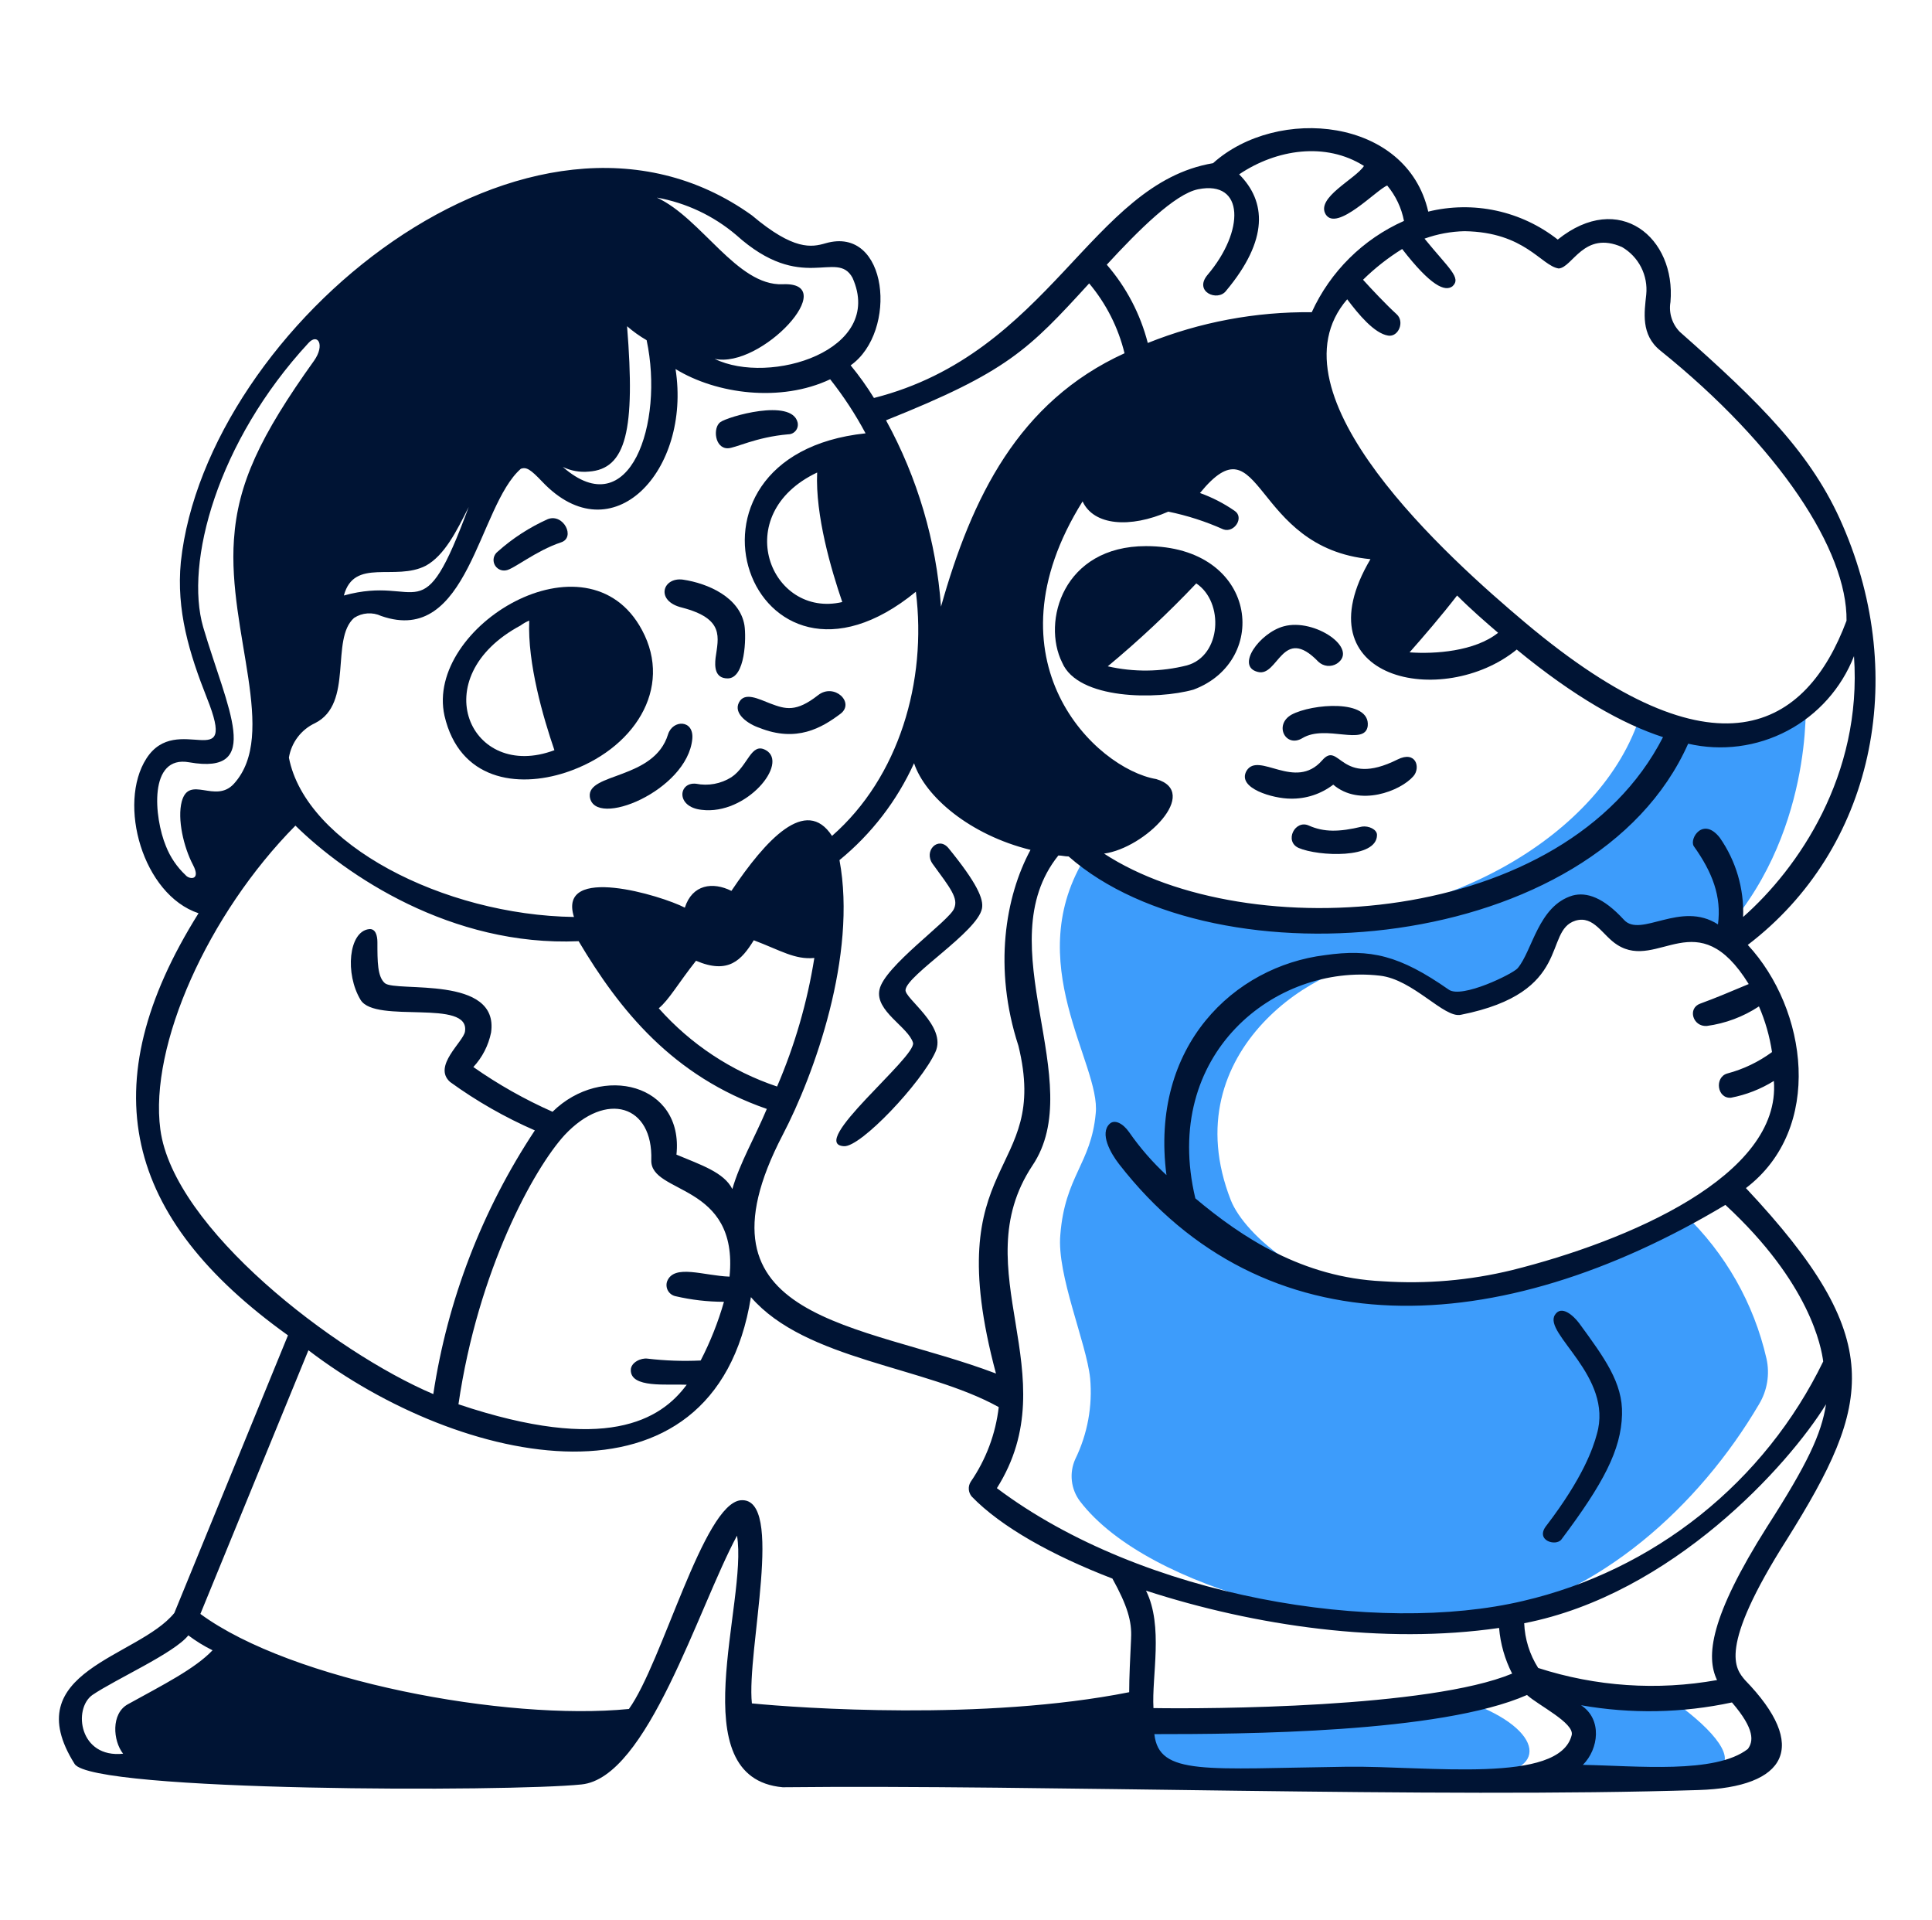 <svg width="156" height="155" viewBox="0 0 156 155" fill="none" xmlns="http://www.w3.org/2000/svg">
<path d="M134.732 137.064C131.644 137.44 130.143 137.891 124.05 135.71C125.479 138.266 130.67 139.395 125.856 143.081C131.497 143.004 137.139 143.833 138.793 142.78C140.373 141.802 137.816 139.17 134.732 137.064Z" fill="#3D9CFB"/>
<path d="M112.165 77.563C114.944 79.819 116.603 80.651 117.58 80.872C118.558 81.094 122.716 79.463 123.602 78.541C124.451 77.656 125.408 74.177 127.439 73.275C129.47 72.372 130.748 76.585 132.328 75.983C136.616 74.404 138.722 75.757 138.722 75.757C146.47 67.633 145.793 56.5 145.793 56.5C141.129 61.69 132.479 57.629 132.479 57.629C129.391 67.633 116.231 74.629 104.345 74.177C93.89 73.801 87.721 69.062 87.721 69.062C82.305 77.638 88.925 85.912 88.473 89.899C88.097 93.961 85.991 94.939 85.617 99.678C85.316 102.912 87.723 108.402 88.023 111.258C88.229 113.509 87.812 115.772 86.82 117.802C86.575 118.349 86.481 118.951 86.548 119.546C86.614 120.141 86.838 120.708 87.197 121.187C92.763 128.484 110.139 132.471 119.692 130.666C129.095 128.935 137.216 121.564 142.033 113.364C142.7 112.259 142.916 110.939 142.635 109.679C141.617 105.229 139.315 101.176 136.015 98.022C136.015 98.022 124.431 104.415 112.17 104.415C106.002 104.415 100.513 99.752 99.383 96.893C94.638 84.784 106.749 77.337 112.165 77.563Z" fill="#3D9CFB"/>
<path d="M118.634 137.44C109.231 140.674 99.302 139.621 92.155 138.869C92.155 138.869 92.077 142.78 95.314 143.382C98.551 143.983 113.894 143.382 119.536 143.305C125.178 143.227 124.728 139.621 118.634 137.44Z" fill="#3D9CFB"/>
<path d="M59.66 56.726C59.208 57.629 60.412 58.456 61.314 58.757C64.325 59.961 66.354 58.757 67.859 57.629C69.062 56.726 67.356 55.1 66.053 56.124C64.278 57.518 63.421 57.253 62.217 56.801C61.239 56.425 60.111 55.823 59.66 56.726Z" fill="#001434"/>
<path d="M61.84 60.562C60.637 59.885 60.411 61.841 59.057 62.744C58.208 63.28 57.185 63.468 56.201 63.271C54.772 63.116 54.546 65.151 56.652 65.377C60.265 65.828 63.721 61.615 61.84 60.562Z" fill="#001434"/>
<path d="M75.306 69.74C76.735 71.697 77.412 72.524 77.036 73.352C76.66 74.329 71.394 78.016 71.014 79.896C70.638 81.626 73.346 82.907 73.722 84.183C74.022 85.312 65.147 92.383 68.155 92.533C69.509 92.61 74.398 87.418 75.527 84.936C76.505 82.829 72.969 80.573 73.12 79.896C73.271 78.692 78.91 75.232 79.288 73.352C79.443 72.599 78.912 71.321 76.58 68.462C75.757 67.482 74.554 68.687 75.306 69.74Z" fill="#001434"/>
<path d="M58.757 36.19C59.359 36.19 61.013 35.288 63.647 35.062C63.765 35.062 63.883 35.034 63.989 34.981C64.096 34.928 64.189 34.851 64.261 34.757C64.334 34.663 64.384 34.553 64.408 34.436C64.431 34.32 64.428 34.199 64.398 34.084C63.897 32.141 58.757 33.633 58.155 34.084C57.553 34.535 57.704 36.19 58.757 36.19Z" fill="#001434"/>
<path d="M104.27 57.703C102.841 58.531 103.818 60.412 105.172 59.584C107.053 58.456 110.212 60.261 110.438 58.607C110.66 56.425 105.921 56.801 104.27 57.703Z" fill="#001434"/>
<path d="M101.558 54.243C103.213 54.695 103.531 50.388 106.448 53.417C106.645 53.607 106.901 53.726 107.173 53.754C107.446 53.782 107.72 53.718 107.952 53.571C109.758 52.367 106.147 49.885 103.665 50.56C101.709 51.084 99.753 53.793 101.558 54.243Z" fill="#001434"/>
<path d="M109.982 66.73C108.102 67.181 106.898 67.181 105.695 66.653C104.566 66.126 103.664 67.931 104.868 68.458C106.447 69.135 111.186 69.36 111.186 67.405C111.187 66.956 110.51 66.653 109.982 66.73Z" fill="#001434"/>
<path d="M104.193 64.474C105.441 64.505 106.662 64.106 107.653 63.345C109.759 65.151 113.068 63.872 114.121 62.668C114.724 61.992 114.347 60.562 112.843 61.315C108.179 63.646 108.179 59.735 106.75 61.392C104.568 63.874 101.635 60.64 100.657 62.22C99.829 63.646 102.838 64.474 104.193 64.474Z" fill="#001434"/>
<path d="M92.535 44.088C85.84 44.088 84.11 50.182 85.766 53.492C87.044 56.502 93.438 56.502 96.371 55.673C102.611 53.341 101.558 44.088 92.535 44.088ZM89.447 53.792C91.96 51.705 94.346 49.469 96.593 47.098C98.85 48.602 98.639 52.939 95.841 53.717C93.746 54.247 91.554 54.273 89.447 53.792Z" fill="#001434"/>
<path d="M55.071 49.051C58.531 49.953 58.004 51.458 57.779 53.113C57.702 53.79 57.702 54.768 58.757 54.768C60.186 54.768 60.261 51.458 60.111 50.48C59.734 48.224 57.178 47.096 55.146 46.794C53.491 46.571 52.89 48.527 55.071 49.051Z" fill="#001434"/>
<path d="M126.081 124.275C129.466 119.762 130.896 117.054 130.971 114.196C131.048 111.638 129.542 109.607 127.51 106.824C127.059 106.223 126.081 105.319 125.555 106.147C124.577 107.652 130.293 111.112 128.939 115.775C128.639 116.904 127.811 119.311 124.878 123.147C123.9 124.351 125.63 124.877 126.081 124.275Z" fill="#001434"/>
<path d="M148.798 42.434C146.316 36.644 142.103 32.505 135.634 26.788C135.327 26.474 135.099 26.093 134.969 25.675C134.838 25.256 134.808 24.813 134.882 24.381C135.334 19.191 130.745 15.354 125.78 19.341C124.323 18.196 122.624 17.397 120.812 17.006C119.001 16.615 117.124 16.642 115.324 17.084C113.594 9.486 103.138 8.508 97.948 13.173C88.094 14.827 84.784 28.516 70.567 32.129C70.001 31.209 69.373 30.329 68.686 29.495C72.523 26.788 71.729 18.171 66.656 19.641C65.533 19.966 64.098 20.244 60.712 17.385C42.885 4.597 16.633 26.412 14.602 45.368C14.226 49.279 15.279 52.74 16.708 56.35C19.265 62.744 14.296 57.372 11.819 61.239C9.477 64.893 11.518 72.222 16.031 73.727C7.307 87.642 10.013 98.324 23.252 107.802L14.075 130.218C11.142 133.829 1.287 134.882 6.026 142.404C7.455 144.661 41.23 144.661 46.947 144.059C52.288 143.532 56.35 129.842 59.51 123.975C60.412 129.316 54.921 143.532 63.195 144.285C83.885 144.059 115.851 145.188 137.139 144.51C144.285 144.285 146.094 140.975 140.9 135.632C140.147 134.73 138.643 133.15 144.285 124.274C151.205 113.216 152.409 108.101 140.975 95.915C147.294 91.101 145.94 81.472 141.125 76.282C151.28 68.536 154.141 54.77 148.798 42.434ZM115.023 19.265C116.062 18.891 117.154 18.688 118.258 18.664C123.148 18.741 124.426 21.447 125.856 21.675C126.984 21.598 127.887 18.587 130.97 19.945C131.63 20.329 132.166 20.895 132.513 21.575C132.859 22.255 133.003 23.021 132.926 23.781C132.776 25.211 132.475 27.016 134.054 28.294C143.683 36.042 149.174 44.468 149.099 50.109C145.865 58.76 138.619 63.275 123.148 50.263C117.029 45.115 102.161 31.834 108.78 24.161C109.682 25.364 110.965 26.918 112.09 27.094C112.921 27.225 113.444 25.966 112.767 25.363C111.939 24.611 110.736 23.333 110.059 22.584C111.017 21.643 112.076 20.81 113.218 20.102C115.55 23.113 116.678 23.562 117.28 23.113C118.032 22.425 116.979 21.672 115.023 19.265ZM93.359 62.895C88.47 62.067 79.368 53.341 87.414 40.478C88.317 42.434 91.251 42.66 94.335 41.305C95.863 41.617 97.351 42.097 98.773 42.734C99.668 43.058 100.503 41.757 99.675 41.23C98.814 40.635 97.878 40.154 96.892 39.801C101.932 33.633 101.03 44.239 110.658 45.142C104.868 54.928 116.545 57.274 122.47 52.438C127.133 56.275 131.045 58.46 134.281 59.509C126.383 74.929 100.657 76.434 89.148 68.912C92.458 68.461 96.97 63.951 93.359 62.895ZM113.817 52.664C114.946 51.386 116.375 49.73 117.654 48.075C118.782 49.204 119.911 50.182 120.964 51.086C119.085 52.589 115.85 52.815 113.819 52.664H113.817ZM96.744 15.279C100.505 14.527 100.505 18.664 97.497 22.199C96.368 23.553 98.324 24.381 99.001 23.477C102.461 19.341 102.235 16.256 100.055 14.075C103.065 12.044 107.05 11.443 110.134 13.398C109.457 14.451 106.223 15.956 107.046 17.31C107.948 18.739 111.183 15.279 112.011 14.978C112.697 15.8 113.163 16.783 113.365 17.834C110.065 19.299 107.415 21.921 105.917 25.206C101.384 25.157 96.886 26.001 92.678 27.688C92.079 25.354 90.946 23.191 89.368 21.369C91.93 18.588 94.864 15.655 96.744 15.279ZM87.943 22.876C89.317 24.512 90.295 26.442 90.8 28.518C82.224 32.43 78.463 40.175 75.981 48.976C75.599 43.7 74.086 38.569 71.543 33.931C81.331 30.019 83.028 28.259 87.943 22.88V22.876ZM82.227 84.405C84.859 95.087 75.682 93.206 80.421 110.885C69.49 106.728 55.336 106.742 63.195 91.628C65.753 86.738 69.217 77.11 67.784 69.437C70.366 67.327 72.427 64.65 73.805 61.614C74.708 64.322 78.319 67.404 83.209 68.61C81.174 72.373 80.195 78.164 82.227 84.409V84.405ZM62.744 87.715C59.062 86.481 55.768 84.303 53.191 81.398C54.018 80.721 54.771 79.367 56.201 77.562C58.834 78.69 59.887 77.485 60.865 75.907C63.046 76.734 64.175 77.486 65.754 77.337C65.185 80.908 64.174 84.395 62.744 87.718V87.715ZM59.435 18.964C64.775 23.779 67.558 20.093 68.835 22.425C71.467 28.293 62.14 31.149 57.701 28.969C61.463 29.797 68.007 22.726 63.193 22.947C59.507 23.098 56.648 17.606 53.038 15.952C55.398 16.375 57.605 17.414 59.435 18.964ZM47.55 38.071C50.554 37.859 51.31 34.761 50.633 26.336C51.123 26.762 51.652 27.14 52.213 27.465C53.642 34.16 50.859 42.434 45.443 37.695C46.097 38.012 46.826 38.142 47.55 38.071ZM34.385 45.669C35.89 44.841 36.867 42.885 37.845 40.929C34.008 51.31 34.008 46.346 27.766 48.075C28.593 44.992 31.902 46.947 34.385 45.669ZM28.595 49.881C28.916 49.672 29.284 49.548 29.666 49.521C30.048 49.494 30.43 49.565 30.777 49.727C37.848 52.209 38.6 40.848 42.06 37.841C42.511 37.687 42.838 37.892 43.79 38.894C49.438 44.843 55.825 37.992 54.547 29.793C57.857 31.824 63.047 32.501 67.033 30.62C68.114 31.986 69.07 33.446 69.89 34.983C52.89 36.788 60.637 58.678 73.952 47.771C74.856 54.995 72.598 62.744 67.182 67.483C65.076 64.248 61.841 67.784 59.058 71.921C57.554 71.169 55.899 71.394 55.297 73.275C53.417 72.297 44.992 69.739 46.345 74.027C35.814 73.877 24.681 68.16 23.328 61.164C23.426 60.563 23.669 59.996 24.036 59.511C24.403 59.026 24.883 58.638 25.434 58.381C28.593 56.801 26.637 51.611 28.593 49.881H28.595ZM68.012 48.602C62.221 49.956 58.835 41.532 65.981 38.146C65.828 41.606 67.107 45.969 68.009 48.602H68.012ZM14.677 64.7C14.301 66.129 14.831 68.385 15.579 69.815C16.256 71.093 15.279 71.018 14.978 70.642C14.286 69.991 13.746 69.195 13.398 68.31C12.439 66.001 11.969 60.938 15.279 61.541C21.297 62.593 18.367 57.253 16.407 50.633C14.902 45.443 17.535 35.664 24.907 27.69C25.659 26.863 26.261 27.845 25.358 29.12C20.996 35.213 19.195 39.049 18.89 43.562C18.363 51.01 22.5 59.284 18.89 63.271C17.385 64.925 15.279 62.518 14.677 64.7ZM12.947 91.179C12.044 84.409 16.783 73.802 23.854 66.653C27.918 70.642 36.416 76.434 46.722 75.983C50.032 81.549 54.319 86.89 61.917 89.523C60.938 91.855 59.735 93.886 59.133 95.992C58.456 94.638 56.576 94.036 54.62 93.213C55.222 87.495 48.598 85.841 44.615 89.753C42.372 88.76 40.23 87.55 38.221 86.142C38.944 85.363 39.439 84.4 39.651 83.359C40.328 78.695 31.978 80.124 31.076 79.372C30.474 78.845 30.474 77.641 30.474 76.062C30.474 75.535 30.325 74.947 29.796 75.009C28.146 75.202 27.841 78.62 29.119 80.726C30.323 82.682 37.977 80.584 37.544 83.283C37.411 84.114 34.912 86.066 36.341 87.346C38.474 88.893 40.77 90.204 43.186 91.257C38.935 97.671 36.137 104.936 34.987 112.545C27.013 109.156 14 99.154 12.947 91.178V91.179ZM54.545 104.642C55.827 104.941 57.14 105.093 58.456 105.094C57.988 106.732 57.358 108.319 56.576 109.833C55.145 109.901 53.711 109.851 52.288 109.683C51.762 109.606 50.949 109.983 50.934 110.585C50.896 112.092 53.868 111.713 55.448 111.789C53.341 114.645 48.903 117.355 37.018 113.368C38.597 102.536 43.111 94.338 45.593 91.629C48.978 88.019 52.74 89.222 52.588 93.661C52.511 96.444 59.66 95.466 58.907 103.063C56.801 102.986 54.43 102.024 53.868 103.439C53.825 103.562 53.808 103.693 53.82 103.823C53.831 103.954 53.87 104.08 53.934 104.194C53.998 104.307 54.086 104.406 54.191 104.484C54.296 104.561 54.417 104.615 54.545 104.642ZM10.316 137.59C8.962 138.342 9.113 140.524 9.94 141.577C6.405 141.953 5.878 137.966 7.458 136.837C9.338 135.559 14.078 133.453 15.206 132.023C15.819 132.485 16.474 132.888 17.162 133.228C15.73 134.731 13.173 136.011 10.316 137.59ZM91.331 132.249C91.254 133.904 91.176 135.408 91.176 136.612C79.442 138.944 64.548 137.891 60.712 137.515C60.26 133.302 63.42 120.815 59.809 121.116C56.798 121.417 53.49 134.205 50.782 137.966C40.852 138.944 23.552 135.71 16.18 130.293L24.904 109.006C37.09 118.333 57.7 122.921 60.633 104.718C65.072 109.833 74.7 110.284 80.643 113.596C80.393 115.756 79.619 117.822 78.387 119.614C78.268 119.796 78.212 120.012 78.226 120.229C78.24 120.445 78.323 120.652 78.464 120.818C80.833 123.264 84.933 125.557 89.822 127.438C91.027 129.616 91.403 130.895 91.329 132.249H91.331ZM92.535 128.413C101.336 131.27 111.716 132.777 121.044 131.424C121.152 132.71 121.51 133.962 122.098 135.11C115.403 137.894 97.5 137.966 93.137 137.894C92.984 135.334 93.961 131.27 92.535 128.413ZM126.908 140.071C125.931 144.057 115.328 142.553 108.78 142.628C97.346 142.779 93.585 143.38 93.209 139.996C100.28 139.996 116.302 139.919 123.298 136.836C124.201 137.665 127.134 139.095 126.908 140.071ZM141.125 141.199C138.493 143.23 132.174 142.553 127.811 142.478C129.09 141.199 129.391 138.792 127.661 137.664C131.699 138.376 135.837 138.299 139.847 137.438C141.727 139.621 141.577 140.599 141.125 141.201V141.199ZM142.705 123.221C138.041 130.593 137.741 133.753 138.643 135.632C133.822 136.497 128.862 136.161 124.201 134.655C123.512 133.572 123.123 132.326 123.072 131.044C135.033 128.712 144.436 118.256 147.444 113.365C147.068 115.776 145.94 118.183 142.705 123.222V123.221ZM141.201 79.442C139.395 80.194 138.718 80.495 137.289 81.021C136.236 81.397 136.687 82.902 137.816 82.826C139.321 82.624 140.761 82.084 142.028 81.247C142.537 82.425 142.891 83.664 143.082 84.933C141.997 85.731 140.772 86.318 139.47 86.663C138.418 86.963 138.644 88.713 139.771 88.619C140.998 88.384 142.171 87.925 143.231 87.265C143.834 94.938 131.42 100.203 122.095 102.535C118.676 103.369 115.149 103.673 111.638 103.437C105.169 103.136 100.28 99.902 96.519 96.743C93.736 85.085 102.988 77.787 111.413 78.765C114.12 79.066 116.603 82.225 117.957 81.924C127.059 80.119 124.577 75.154 127.21 74.326C128.714 73.876 129.391 75.53 130.594 76.282C133.904 78.387 137.064 72.752 141.201 79.443V79.442ZM140.749 74.025C140.833 71.747 140.173 69.502 138.869 67.632C137.515 65.902 136.387 67.709 136.763 68.309C138.267 70.415 139.019 72.371 138.718 74.628C135.707 72.672 132.475 75.755 131.121 74.251C129.466 72.446 128.11 71.995 126.984 72.295C124.204 73.123 123.749 76.734 122.545 78.163C122.169 78.614 118.032 80.645 116.979 79.893C112.993 77.11 110.66 76.583 106.975 77.11C99.678 78.013 92.832 84.407 94.186 94.866C93.06 93.825 92.05 92.665 91.176 91.405C90.649 90.653 89.981 90.361 89.596 90.728C88.786 91.5 89.656 93.072 90.348 93.963C102.06 109.053 120.964 108.255 139.318 97.272C146.163 103.591 147.066 108.781 147.216 109.91C144.872 114.731 141.481 118.969 137.29 122.313C133.1 125.658 128.216 128.025 122.995 129.242C111.26 132.021 92.304 129.016 80.494 120.14C86.284 110.963 77.786 102.538 83.351 94.113C87.939 87.343 79.665 76.285 85.457 69.064C85.758 69.064 85.984 69.141 86.285 69.141C98.174 79.596 128.71 77.114 136.311 60.039C139.02 60.664 141.863 60.293 144.322 58.995C146.78 57.697 148.689 55.558 149.701 52.968C150.378 62.593 145.186 70.116 140.749 74.027V74.025Z" fill="#001434"/>
<path d="M47.624 64.323C47.981 66.937 55.499 63.832 55.899 59.66C56.049 58.08 54.319 58.08 53.942 59.284C52.815 62.969 47.399 62.367 47.624 64.323Z" fill="#001434"/>
<path d="M40.854 46.044C41.456 45.967 43.261 44.465 45.292 43.788C46.496 43.411 45.508 41.429 44.239 41.907C42.758 42.57 41.387 43.458 40.178 44.54C40.028 44.657 39.922 44.821 39.876 45.005C39.83 45.19 39.847 45.384 39.925 45.557C40.003 45.731 40.137 45.873 40.306 45.961C40.474 46.05 40.667 46.079 40.854 46.044Z" fill="#001434"/>
<path d="M45.669 62.367C51.159 60.562 54.392 55.597 51.836 50.859C47.431 42.635 34.292 50.589 35.89 57.779C37.093 62.969 41.757 63.646 45.669 62.367ZM42.057 50.478C42.267 50.325 42.494 50.199 42.734 50.102C42.586 53.567 43.863 57.929 44.766 60.562C37.996 63.12 34.159 54.695 42.057 50.482V50.478Z" fill="#001434"/>
</svg>
